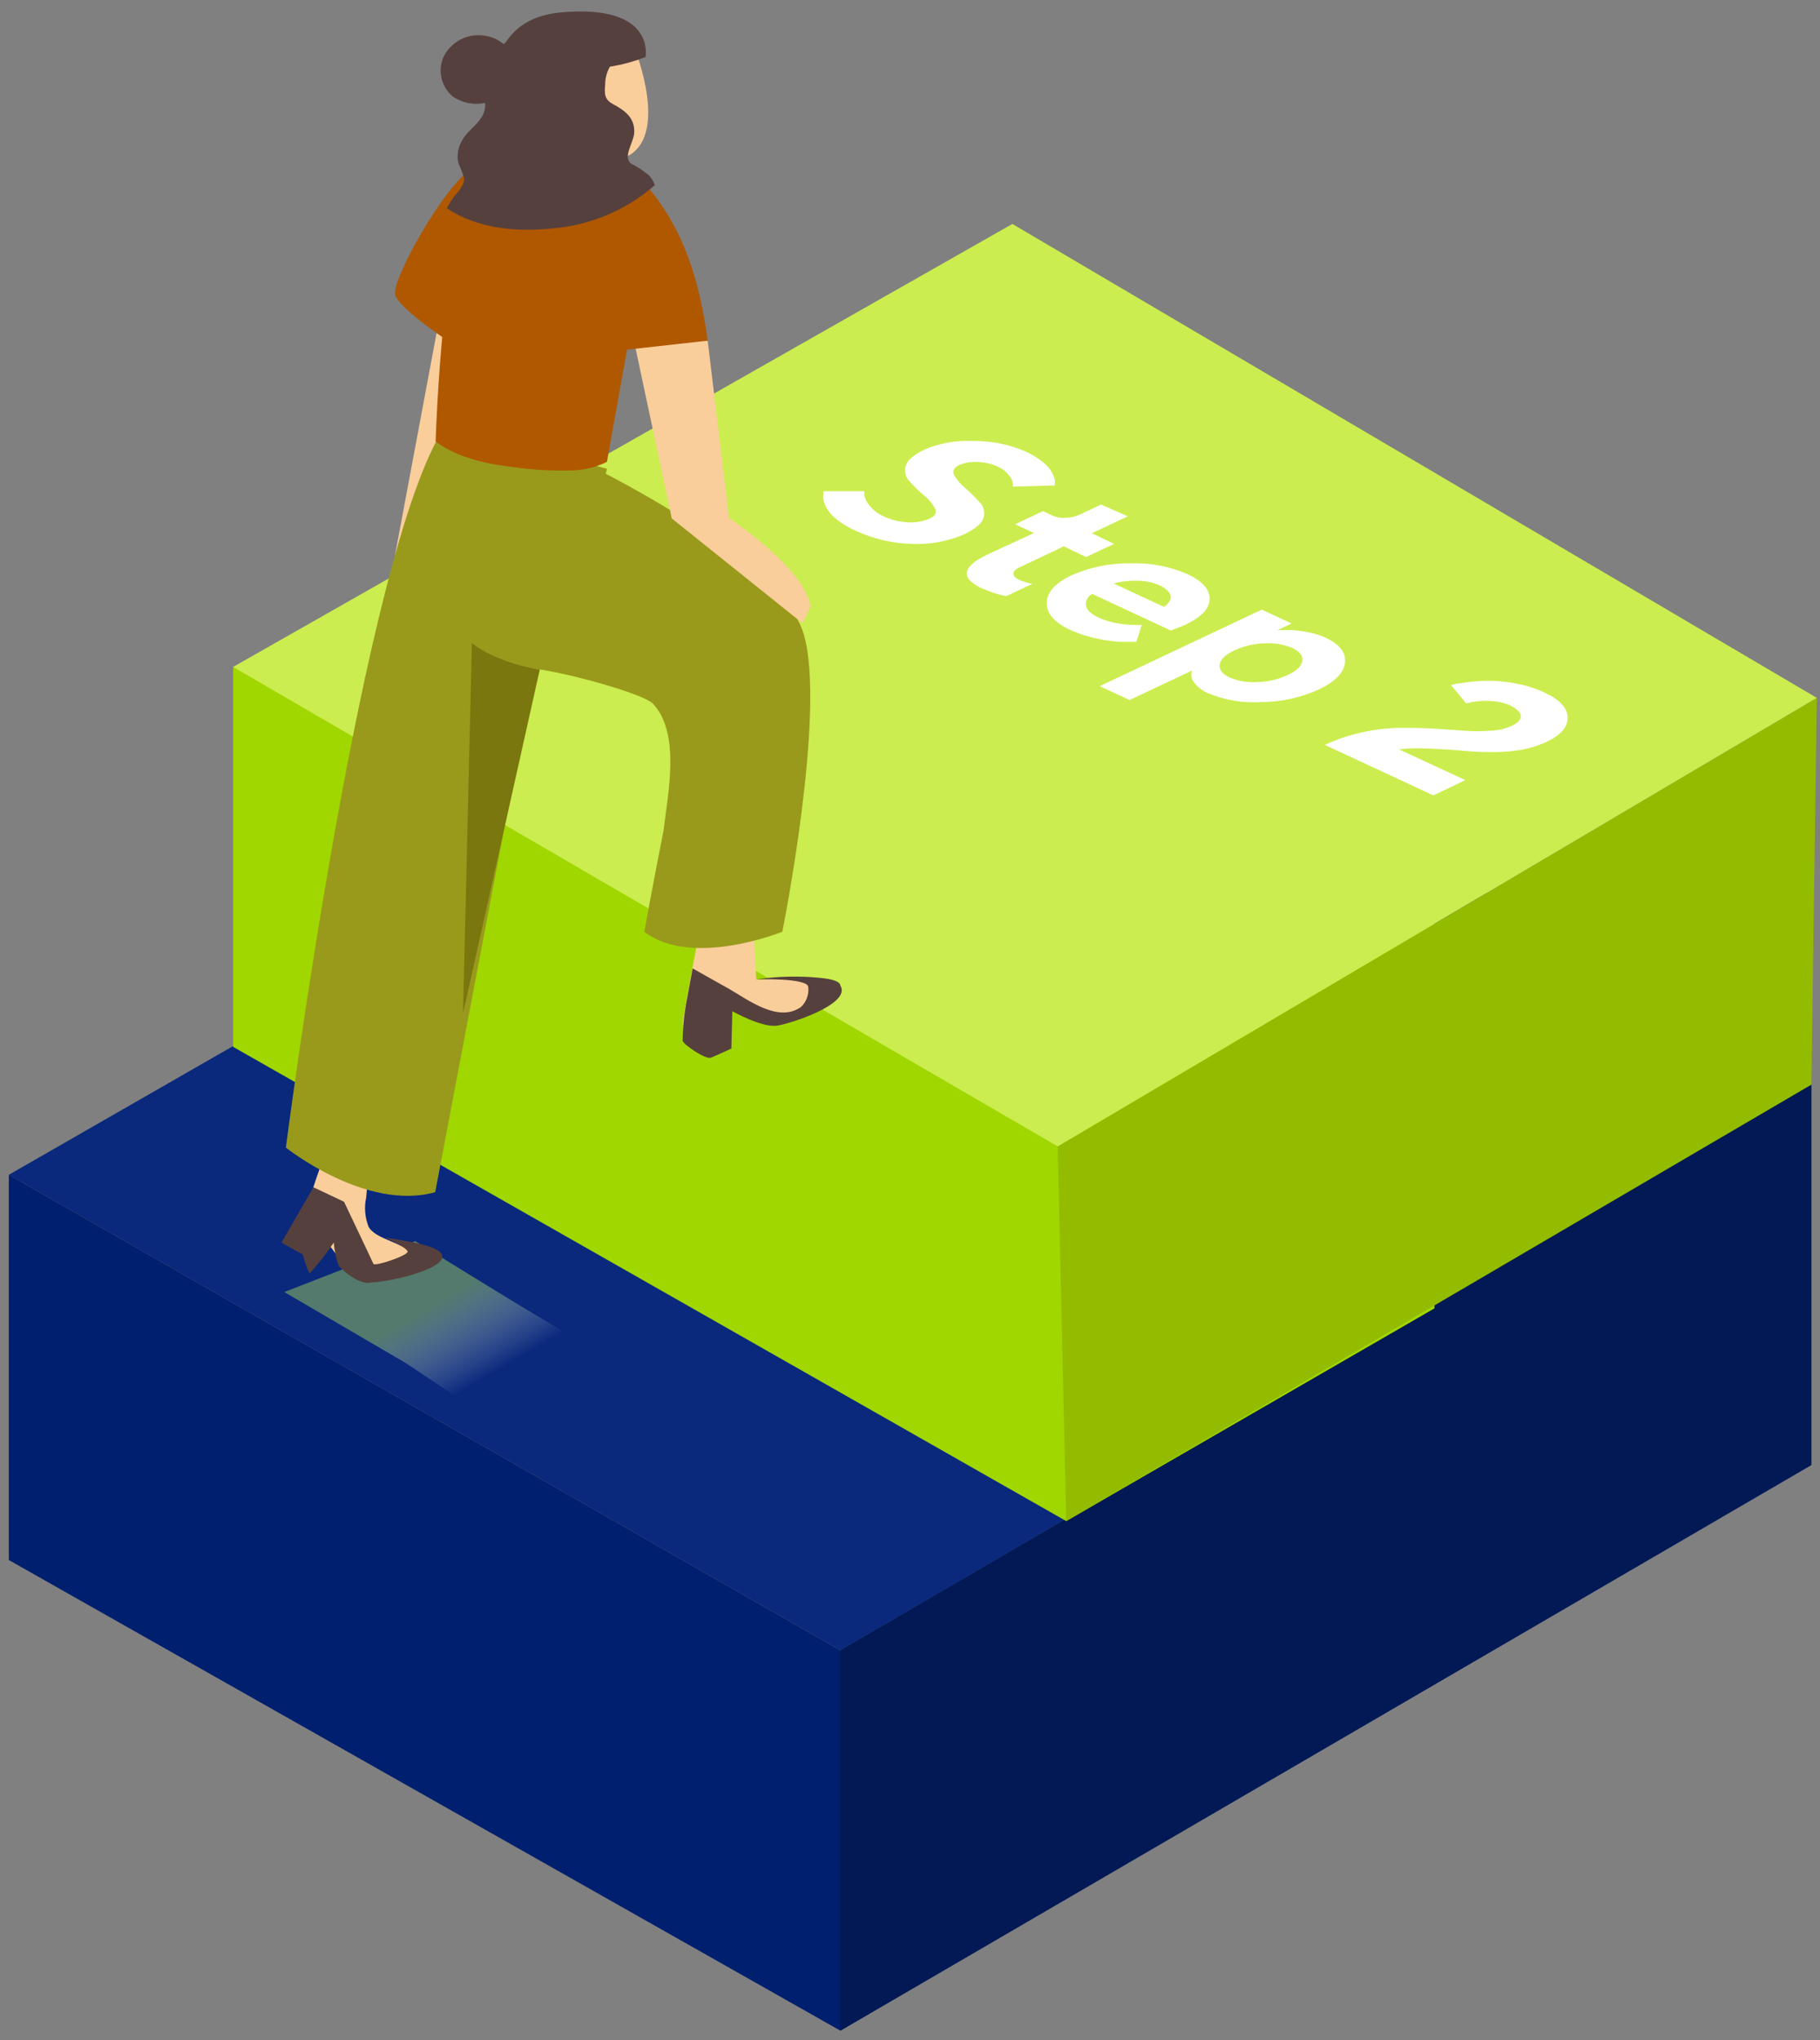 <svg width="141" height="158" viewBox="0 0 141 158" fill="none" xmlns="http://www.w3.org/2000/svg">
<rect x="0" y="0" width="141" height="158" fill="#808080" stroke="none"/>
<path d="M0.685 120.809L65.104 157.253L140.331 113.447V83.993L65.104 127.798L0.685 90.974V120.809Z" fill="#001F6F"/>
<path d="M0.685 90.974L77.349 46.995L140.331 83.993L65.104 127.798L0.685 90.974Z" fill="#0A297C"/>
<path d="M65.104 127.798V157.253L140.331 113.447V83.993L65.104 127.798Z" fill="#021955"/>
<path d="M18.06 51.647V81.068L82.603 117.793L111.132 101.318V71.534" fill="#A0D700"/>
<path d="M81.942 88.776L82.603 117.793L140.331 83.993L140.752 54.043L81.942 88.776Z" fill="#93BC00"/>
<path d="M81.942 88.776L140.752 54.043L78.431 17.342L18.06 51.647L81.942 88.776Z" fill="#CBED4F"/>
<path d="M87.371 39.98L84.594 41.294L86.305 42.12L84.14 43.137L82.413 42.31L78.927 43.963C78.654 44.095 78.513 44.252 78.513 44.425C78.513 44.599 78.662 44.764 78.968 44.905C79.126 44.978 79.288 45.038 79.455 45.087C79.593 45.132 79.734 45.167 79.877 45.194H80.017L77.952 46.169C77.342 46.051 76.748 45.859 76.184 45.599H76.134C74.366 44.778 74.495 43.889 76.522 42.93L80.1 41.278L78.646 40.6L80.802 39.584L81.57 39.939C81.886 40.071 82.229 40.125 82.57 40.096C82.956 40.085 83.336 39.995 83.686 39.832L85.297 39.072L87.371 39.98Z" fill="white"/>
<path d="M91.775 48.408L90.709 48.829L84.62 45.995C84.454 46.078 84.319 46.209 84.231 46.372C84.144 46.535 84.109 46.721 84.132 46.904C84.198 47.243 84.529 47.557 85.14 47.838C85.611 48.051 86.108 48.198 86.619 48.276C87.055 48.355 87.498 48.394 87.941 48.391H88.453L88.04 49.705H87.726H86.9C86.495 49.705 86.074 49.639 85.702 49.589C85.242 49.519 84.786 49.42 84.339 49.292C83.849 49.162 83.37 48.991 82.909 48.78C81.678 48.209 81.075 47.507 81.092 46.681C81.108 45.855 81.753 45.144 83.017 44.549C84.44 43.921 85.981 43.606 87.536 43.624C89.058 43.564 90.575 43.846 91.973 44.45C93.171 45.004 93.757 45.673 93.716 46.433C93.675 47.193 93.022 47.813 91.775 48.408ZM86.313 45.202L90.172 46.995C90.552 46.731 90.725 46.45 90.692 46.169C90.659 45.888 90.386 45.607 89.866 45.343C89.33 45.103 88.751 44.976 88.164 44.971C87.526 44.95 86.889 45.022 86.272 45.186" fill="white"/>
<path d="M79.439 34.957C79.882 35.156 80.301 35.405 80.686 35.701C80.961 35.9 81.201 36.142 81.397 36.419C81.517 36.604 81.611 36.804 81.678 37.014C81.731 37.148 81.745 37.294 81.719 37.436V37.593L78.472 37.684C78.472 37.609 78.472 37.518 78.472 37.411C78.421 37.199 78.322 37.001 78.183 36.833C77.956 36.526 77.651 36.286 77.299 36.139C76.801 35.909 76.261 35.785 75.713 35.775C75.235 35.745 74.757 35.827 74.316 36.015C73.895 36.213 73.763 36.469 73.912 36.775C74.122 37.152 74.402 37.486 74.738 37.758C75.133 38.102 75.508 38.469 75.861 38.857C76.026 39.012 76.145 39.21 76.205 39.429C76.265 39.647 76.263 39.878 76.2 40.096C76.068 40.542 75.597 40.922 74.763 41.344C73.492 41.913 72.106 42.178 70.714 42.12C69.176 42.093 67.662 41.741 66.269 41.088C65.769 40.87 65.298 40.592 64.865 40.261C64.559 40.034 64.296 39.755 64.088 39.435C63.958 39.216 63.861 38.98 63.799 38.733C63.76 38.57 63.76 38.4 63.799 38.237V38.039H66.963C66.956 38.146 66.956 38.254 66.963 38.361C67.016 38.63 67.138 38.881 67.318 39.088C67.617 39.486 68.016 39.797 68.475 39.989C69.073 40.271 69.723 40.428 70.384 40.451C70.95 40.481 71.516 40.379 72.036 40.154C72.457 39.956 72.59 39.7 72.449 39.394C72.241 39.013 71.96 38.676 71.623 38.402C71.222 38.062 70.843 37.695 70.491 37.303C70.329 37.148 70.214 36.95 70.157 36.733C70.1 36.516 70.104 36.288 70.169 36.072C70.301 35.626 70.772 35.246 71.598 34.825C72.786 34.315 74.075 34.083 75.366 34.147C76.765 34.129 78.153 34.404 79.439 34.957Z" fill="white"/>
<path d="M119.593 53.605C120.816 54.156 121.435 54.805 121.452 55.554C121.468 56.304 120.918 56.937 119.8 57.455C119.126 57.767 118.411 57.982 117.676 58.091C116.895 58.216 116.104 58.266 115.313 58.24C114.487 58.24 113.752 58.174 113 58.108C112.248 58.041 111.447 58 110.596 57.967C109.854 57.931 109.111 57.95 108.373 58.025L113.52 60.413L111.042 61.594L102.639 57.686C103.573 57.248 104.555 56.918 105.564 56.703C106.495 56.498 107.444 56.384 108.398 56.364C109.224 56.364 110.133 56.364 111.025 56.422C111.918 56.48 112.678 56.521 113.405 56.587C114.081 56.639 114.761 56.639 115.437 56.587C116.006 56.572 116.567 56.449 117.09 56.224C117.585 55.984 117.833 55.728 117.825 55.455C117.817 55.183 117.544 54.918 116.999 54.629C116.522 54.418 116.008 54.303 115.487 54.29C115.023 54.259 114.557 54.281 114.099 54.356L113.586 54.472L112.413 53.051L112.851 52.944C113.033 52.944 113.405 52.853 113.975 52.795C114.523 52.736 115.075 52.711 115.627 52.721C116.271 52.745 116.913 52.822 117.544 52.952C118.251 53.084 118.94 53.303 119.593 53.605Z" fill="white"/>
<path d="M104.201 51.308C104.118 52.101 103.438 52.798 102.16 53.398C100.762 54.029 99.248 54.361 97.715 54.373C96.303 54.459 94.89 54.222 93.584 53.679C93.178 53.513 92.823 53.246 92.551 52.902C92.379 52.709 92.284 52.459 92.287 52.2L92.353 51.928L87.511 54.208L85.198 53.134L97.748 47.21L100.061 48.284L98.979 48.796H99.21H99.764C100.061 48.796 100.359 48.796 100.648 48.846C100.985 48.884 101.319 48.945 101.648 49.028C102 49.108 102.343 49.224 102.672 49.374C103.774 49.876 104.283 50.52 104.201 51.308ZM97.417 52.82C98.226 52.801 99.022 52.615 99.756 52.275C100.466 51.944 100.838 51.572 100.896 51.176C100.954 50.779 100.689 50.449 100.111 50.176C99.435 49.893 98.702 49.771 97.971 49.821C97.162 49.84 96.366 50.025 95.633 50.366C94.93 50.697 94.542 51.068 94.493 51.465C94.443 51.861 94.699 52.2 95.269 52.465C95.945 52.749 96.678 52.871 97.409 52.82" fill="white"/>
<path style="mix-blend-mode:multiply" opacity="0.63" d="M36.55 108.953C41.408 105.747 40.871 107.391 45.391 104.07C42.532 102.574 33.948 97.212 32.171 96.113L22.025 100.054L31.114 105.367C31.238 105.375 36.476 108.961 36.55 108.953Z" fill="url(#paint0_linear_1155_2718)"/>
<path d="M34.584 21.721L30.593 43.037L42.301 29.636" fill="#F9CE9B"/>
<path d="M63.716 75.929C62.75 75.632 58.594 75.863 58.594 75.863C58.594 75.863 58.362 72.467 58.462 72.31L54.174 72.161C54.174 72.161 52.992 78.3 52.901 79.118C52.744 80.622 54.554 81.283 54.967 81.266C55.27 81.197 55.568 81.109 55.859 81.002C55.783 80.213 55.783 79.419 55.859 78.631C55.917 78.275 56.016 78.028 56.38 77.928C57.032 77.755 58.164 78.218 58.792 78.407C59.42 78.598 60.271 78.887 61.015 79.102C62.783 78.391 64.32 77.689 64.443 77.358C64.832 76.54 65.195 76.383 63.716 75.929Z" fill="#F9CE9B"/>
<path d="M65.113 76.334L65.063 76.185C64.774 75.838 63.915 75.772 63.51 75.722C61.883 75.563 60.244 75.602 58.627 75.838C58.627 75.838 62.543 75.714 62.617 76.425C62.651 76.709 62.618 76.998 62.52 77.268C62.423 77.537 62.264 77.781 62.056 77.978C60.288 79.242 57.925 77.4 56.446 76.557L53.661 74.995L53.224 77.35C53.01 78.425 52.896 79.517 52.885 80.614C53.05 80.969 54.686 82.059 55.066 81.911C55.446 81.762 56.661 81.2 56.661 81.2L56.735 78.308C56.735 78.308 59.04 79.606 60.205 79.424C61.048 79.325 65.972 77.788 65.113 76.334Z" fill="#56403D"/>
<path d="M30.56 96.245C29.924 95.948 28.974 95.667 28.569 95.031C28.271 94.3 28.202 93.496 28.371 92.726C28.426 91.993 28.5 91.263 28.594 90.536C28.557 90.5 28.528 90.456 28.51 90.407C28.491 90.359 28.483 90.307 28.486 90.255C28.512 89.659 28.579 89.066 28.685 88.479L25.719 87.876C25.719 87.876 23.851 92.833 23.876 93.445C23.901 94.056 26.355 98.22 27.759 98.633C29.164 99.046 33.336 98.204 33.725 97.691V97.642C32.684 97.195 31.618 96.741 30.56 96.245Z" fill="#F9CE9B"/>
<path d="M26.644 93.808C26.644 93.808 27.694 98.865 28.231 99.245C28.768 99.625 34.981 98.336 34.204 97.097C33.708 96.27 30.073 95.931 29.767 95.808C29.767 95.808 31.61 96.634 31.577 96.939C31.544 97.245 29.024 98.105 28.925 97.865C28.826 97.625 26.653 93.065 26.653 93.065L24.281 91.941L21.803 96.229L23.455 97.146C23.455 97.146 23.835 98.567 24.017 98.584C24.689 97.843 25.305 97.053 25.859 96.221C25.906 96.854 26.042 97.477 26.264 98.071C26.487 98.27 28.313 100.129 29.363 98.964L27.875 96.898" fill="#56403D"/>
<path d="M43.804 46.632C45.721 40.361 45.771 41.476 47.027 36.304L34.485 32.999C28.09 42.583 22.149 88.867 22.149 88.867C22.149 88.867 28.338 93.825 33.716 92.321C33.716 92.321 40.962 54.142 40.979 54.1C42.003 51.514 42.045 51.019 43.804 46.632Z" fill="#999A1C"/>
<path d="M62.245 49.036C60.428 43.104 45.209 35.816 45.209 35.816L39.905 51.878C40.169 51.052 49.679 53.53 50.579 54.489C52.752 56.794 51.736 61.478 51.406 64.321C51.406 64.321 50.497 68.906 49.918 72.153C53.603 74.995 60.61 72.153 60.61 72.153C60.61 72.153 64.063 54.968 62.245 49.036Z" fill="#999A1C"/>
<path d="M41.813 51.87C41.813 51.87 38.434 51.333 36.559 49.796L35.873 78.482L41.813 51.87Z" fill="#7A770E"/>
<path d="M54.826 26.381L56.479 40.121C56.479 40.121 62.361 43.979 62.791 46.987L62.179 48.267L52.042 40.146L48.877 25.274" fill="#F9CE9B"/>
<path d="M54.826 26.381C54.198 21.713 52.942 17.408 49.588 13.814C48.874 13.112 48.074 12.501 47.209 11.997L45.341 27.439L54.826 26.381Z" fill="#B05800"/>
<path d="M37.492 12.616C35.311 12.616 30.296 21.622 30.61 22.812C30.924 24.002 35.327 26.811 35.327 26.811" fill="#B05800"/>
<path d="M49.365 14.583H48.877C46.358 14.583 43.573 11.162 43.573 11.162C43.573 11.162 42.664 3.313 38.194 9.634C34.89 14.36 33.981 27.728 33.749 34.197C35.542 35.519 37.881 35.965 40.062 36.213C41.51 36.404 42.972 36.475 44.432 36.428C45.331 36.389 46.212 36.164 47.019 35.767L48.894 25.315C48.869 21.732 49.026 18.15 49.365 14.583Z" fill="#B05800"/>
<path d="M49.2 3.842C49.2 3.842 51.951 10.708 48.415 12.187C44.879 13.666 42.54 10.386 42.334 9.576C42.127 8.766 42.755 2.727 49.2 3.842Z" fill="#F9CE9B"/>
<path d="M49.555 2.892C48.75 2.253 47.816 1.796 46.818 1.553C45.819 1.311 44.78 1.288 43.771 1.487C42.026 1.63 40.366 2.301 39.013 3.412C38.606 3.072 38.115 2.849 37.591 2.768C36.961 2.658 36.312 2.75 35.737 3.032C35.162 3.314 34.692 3.771 34.394 4.338C34.141 4.869 34.074 5.471 34.204 6.045C34.335 6.619 34.655 7.132 35.113 7.502C35.844 7.981 36.735 8.15 37.591 7.973C37.591 8.023 37.591 8.072 37.591 8.13C37.591 9.369 36.352 9.882 35.798 10.873C35.53 11.329 35.414 11.859 35.468 12.385C35.534 12.914 36.013 13.517 35.947 14.037C35.823 14.419 35.607 14.765 35.319 15.045C35.043 15.377 34.808 15.741 34.617 16.128C36.93 17.689 39.987 17.987 42.697 17.698C45.666 17.476 48.483 16.299 50.728 14.343C50.636 14.06 50.484 13.801 50.282 13.583C49.856 13.231 49.394 12.926 48.902 12.674C48.216 12.187 49.092 11.022 49.133 10.303C49.208 9.122 48.398 8.551 47.481 8.056C46.812 7.7 46.82 7.229 46.886 6.544C46.882 5.972 47.058 5.414 47.39 4.949C47.598 5 47.817 4.977 48.01 4.883C48.396 4.7 48.804 4.567 49.224 4.486C49.433 4.434 49.613 4.301 49.726 4.118C49.839 3.934 49.875 3.713 49.828 3.503C49.838 3.387 49.819 3.269 49.771 3.162C49.723 3.055 49.649 2.962 49.555 2.892Z" fill="#56403D"/>
<path d="M46.713 5.238C47.846 5.107 48.956 4.829 50.018 4.412C50.018 4.305 50.753 0.281 43.408 0.967C36.063 1.653 38.624 10.65 38.624 10.65" fill="#56403D"/>
<defs>
<linearGradient id="paint0_linear_1155_2718" x1="36.715" y1="107.218" x2="33.163" y2="101.12" gradientUnits="userSpaceOnUse">
<stop stop-color="white" stop-opacity="0"/>
<stop offset="0.99" stop-color="#7DAA63"/>
</linearGradient>
</defs>
</svg>
